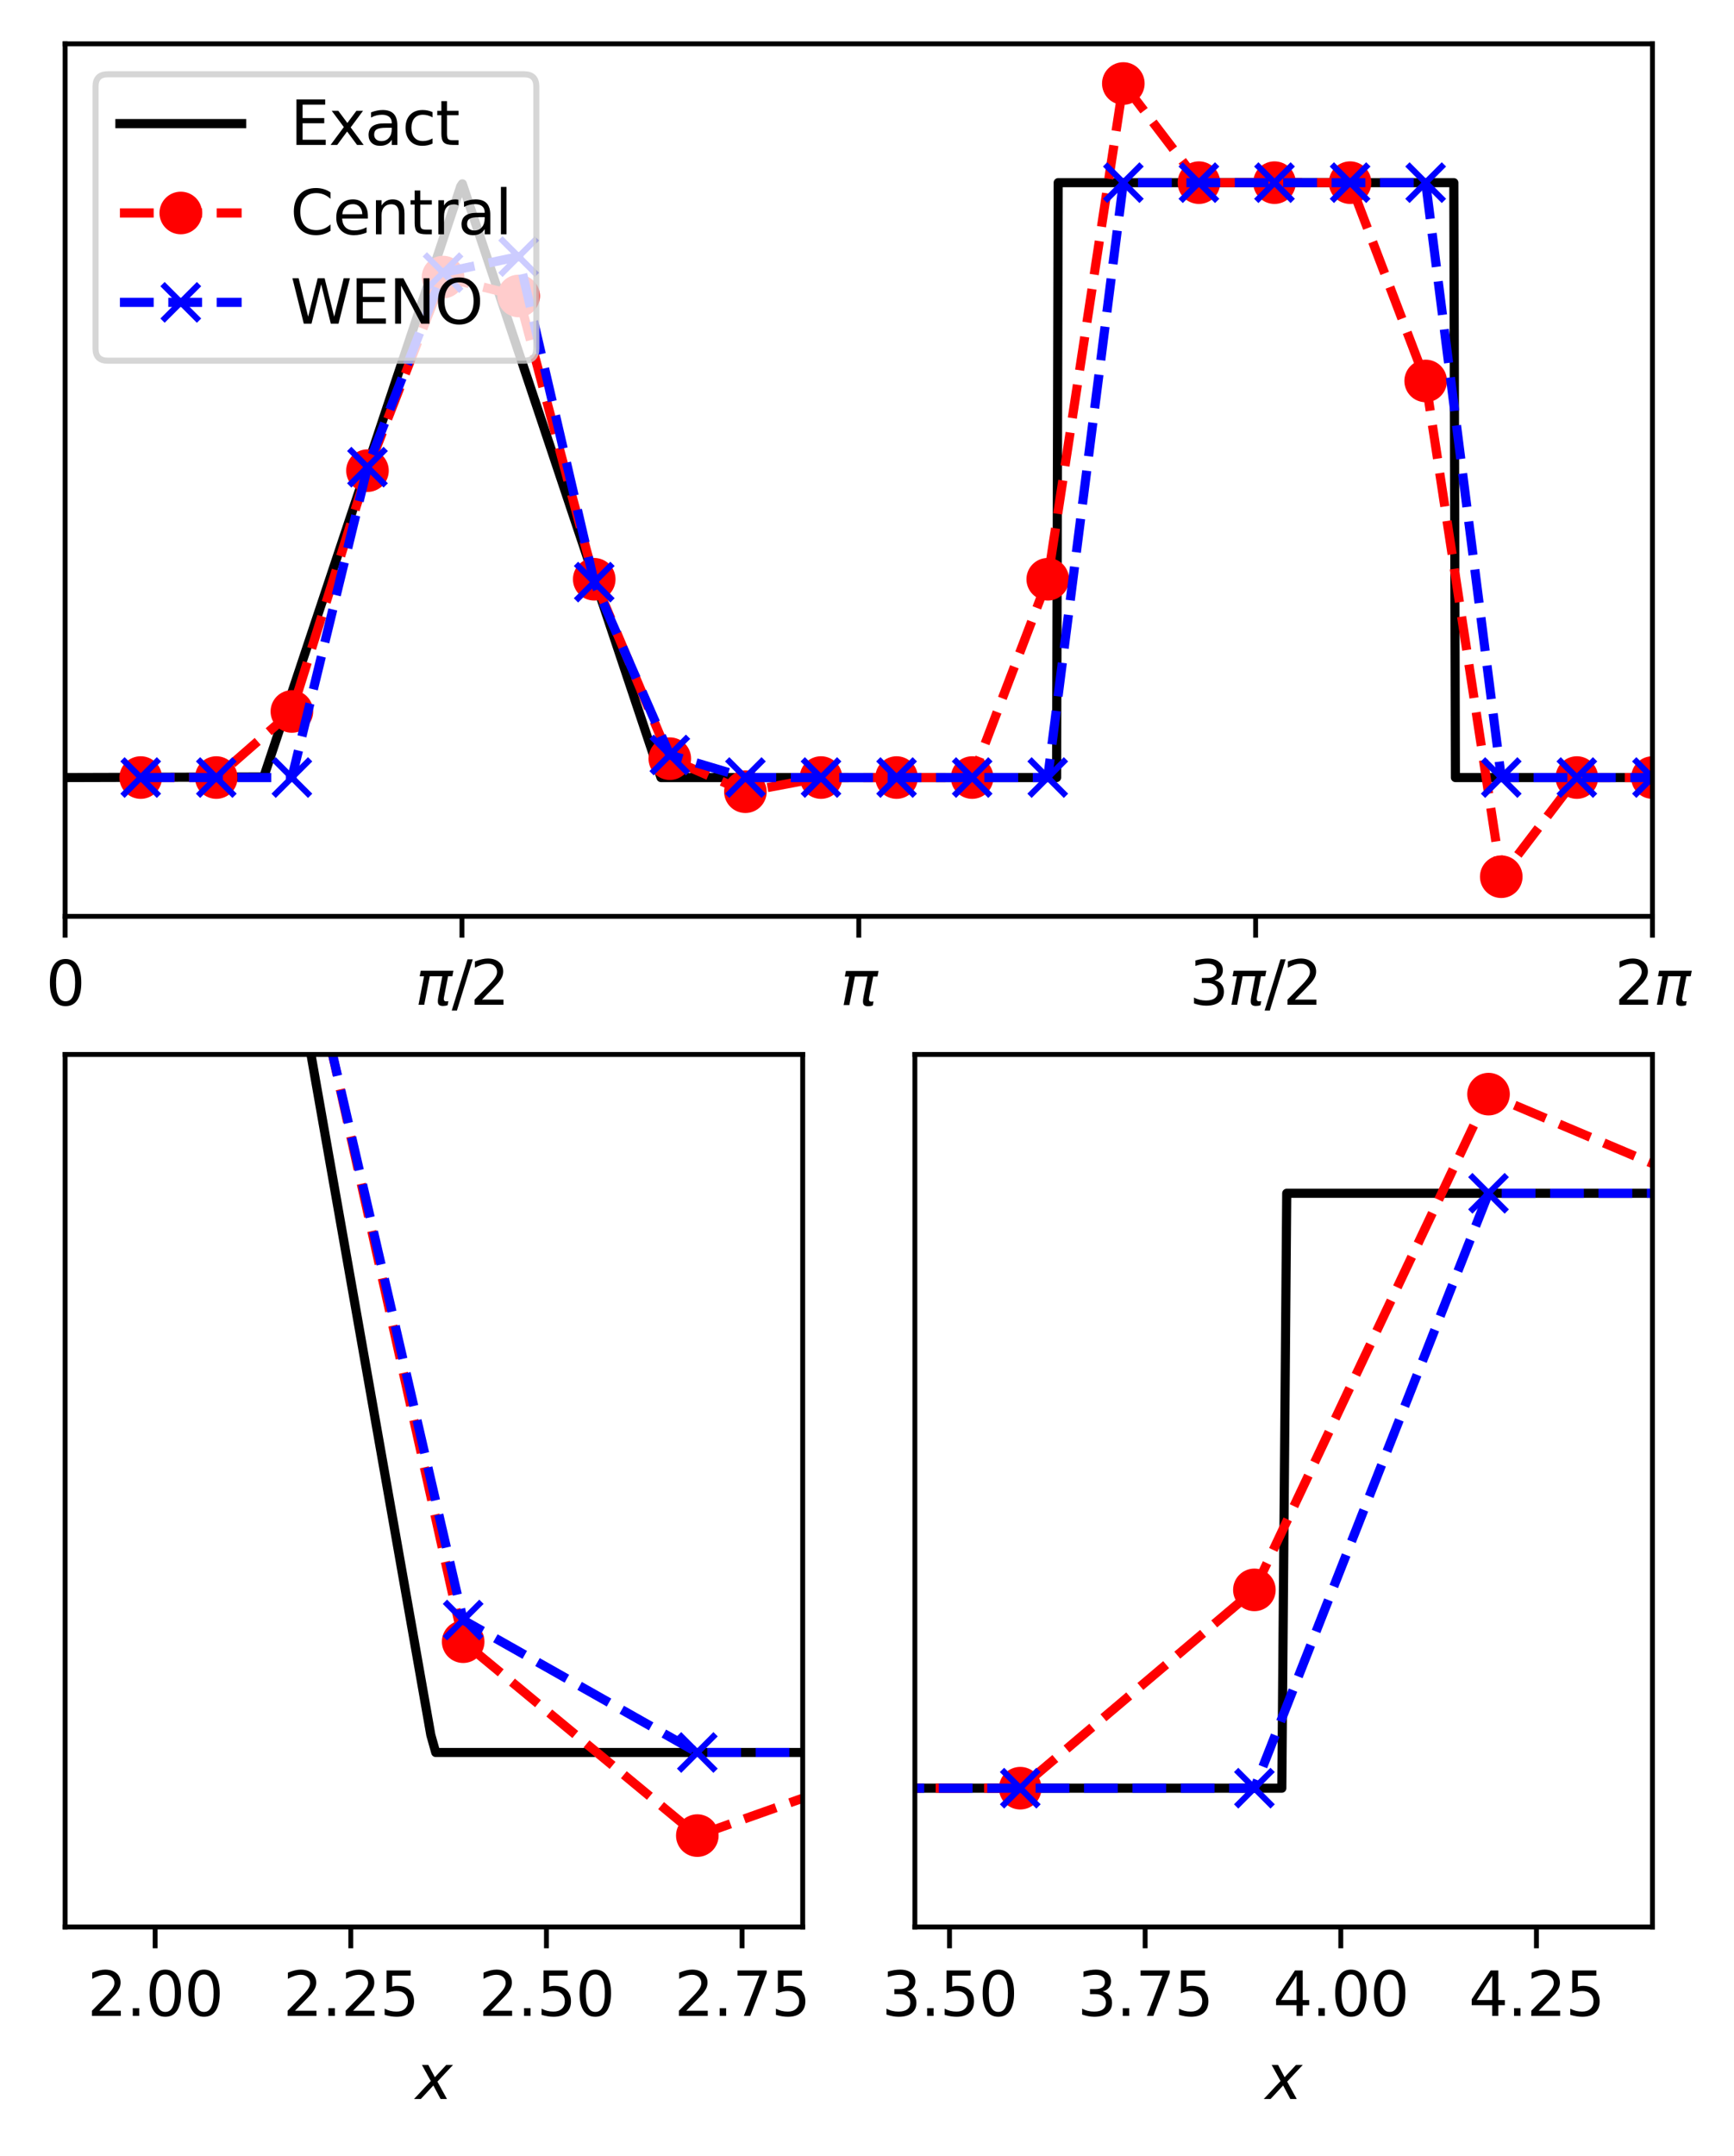 <?xml version="1.0" encoding="utf-8" standalone="no"?>
<!DOCTYPE svg PUBLIC "-//W3C//DTD SVG 1.1//EN"
  "http://www.w3.org/Graphics/SVG/1.1/DTD/svg11.dtd">
<svg xmlns:xlink="http://www.w3.org/1999/xlink" width="284.88pt" height="354pt" viewBox="0 0 284.88 354" xmlns="http://www.w3.org/2000/svg" version="1.1">
 <defs>
  <style type="text/css">*{stroke-linejoin: round; stroke-linecap: butt}</style>
 </defs>
 <g id="figure_1">
  <g id="patch_1">
   <path d="M 0 354 
L 284.88 354 
L 284.88 0 
L 0 0 
z
" style="fill: #ffffff"/>
  </g>
  <g id="axes_1">
   <g id="patch_2">
    <path d="M 10.7 150.482 
L 271.48 150.482 
L 271.48 7.2 
L 10.7 7.2 
z
" style="fill: #ffffff"/>
   </g>
   <g id="matplotlib.axis_1">
    <g id="xtick_1">
     <g id="line2d_1">
      <defs>
       <path id="m1468d0b615" d="M 0 0 
L 0 3.5 
" style="stroke: #000000; stroke-width: 0.8"/>
      </defs>
      <g>
       <use xlink:href="#m1468d0b615" x="10.7" y="150.482" style="stroke: #000000; stroke-width: 0.8"/>
      </g>
     </g>
     <g id="text_1">
      <!-- 0 -->
      <g transform="translate(7.519 165.081)scale(0.1 -0.1)">
       <defs>
        <path id="DejaVuSans-30" d="M 2034 4250 
Q 1547 4250 1301 3770 
Q 1056 3291 1056 2328 
Q 1056 1369 1301 889 
Q 1547 409 2034 409 
Q 2525 409 2770 889 
Q 3016 1369 3016 2328 
Q 3016 3291 2770 3770 
Q 2525 4250 2034 4250 
z
M 2034 4750 
Q 2819 4750 3233 4129 
Q 3647 3509 3647 2328 
Q 3647 1150 3233 529 
Q 2819 -91 2034 -91 
Q 1250 -91 836 529 
Q 422 1150 422 2328 
Q 422 3509 836 4129 
Q 1250 4750 2034 4750 
z
" transform="scale(0.016)"/>
       </defs>
       <use xlink:href="#DejaVuSans-30"/>
      </g>
     </g>
    </g>
    <g id="xtick_2">
     <g id="line2d_2">
      <g>
       <use xlink:href="#m1468d0b615" x="75.895" y="150.482" style="stroke: #000000; stroke-width: 0.8"/>
      </g>
     </g>
     <g id="text_2">
      <!-- $\pi$/2 -->
      <g transform="translate(68.195 165.081)scale(0.1 -0.1)">
       <defs>
        <path id="DejaVuSans-Oblique-3c0" d="M 584 3500 
L 3938 3500 
L 3825 2925 
L 3384 2925 
L 2966 775 
Q 2922 550 2981 450 
Q 3038 353 3209 353 
Q 3256 353 3325 363 
Q 3397 369 3419 372 
L 3338 -44 
Q 3222 -84 3103 -103 
Q 2981 -122 2866 -122 
Q 2491 -122 2388 81 
Q 2284 288 2391 838 
L 2797 2925 
L 1506 2925 
L 938 0 
L 350 0 
L 919 2925 
L 472 2925 
L 584 3500 
z
" transform="scale(0.016)"/>
        <path id="DejaVuSans-2f" d="M 1625 4666 
L 2156 4666 
L 531 -594 
L 0 -594 
L 1625 4666 
z
" transform="scale(0.016)"/>
        <path id="DejaVuSans-32" d="M 1228 531 
L 3431 531 
L 3431 0 
L 469 0 
L 469 531 
Q 828 903 1448 1529 
Q 2069 2156 2228 2338 
Q 2531 2678 2651 2914 
Q 2772 3150 2772 3378 
Q 2772 3750 2511 3984 
Q 2250 4219 1831 4219 
Q 1534 4219 1204 4116 
Q 875 4013 500 3803 
L 500 4441 
Q 881 4594 1212 4672 
Q 1544 4750 1819 4750 
Q 2544 4750 2975 4387 
Q 3406 4025 3406 3419 
Q 3406 3131 3298 2873 
Q 3191 2616 2906 2266 
Q 2828 2175 2409 1742 
Q 1991 1309 1228 531 
z
" transform="scale(0.016)"/>
       </defs>
       <use xlink:href="#DejaVuSans-Oblique-3c0" transform="translate(0 0.781)"/>
       <use xlink:href="#DejaVuSans-2f" transform="translate(60.205 0.781)"/>
       <use xlink:href="#DejaVuSans-32" transform="translate(90.271 0.781)"/>
      </g>
     </g>
    </g>
    <g id="xtick_3">
     <g id="line2d_3">
      <g>
       <use xlink:href="#m1468d0b615" x="141.09" y="150.482" style="stroke: #000000; stroke-width: 0.8"/>
      </g>
     </g>
     <g id="text_3">
      <!-- $\pi$ -->
      <g transform="translate(138.04 165.081)scale(0.1 -0.1)">
       <use xlink:href="#DejaVuSans-Oblique-3c0" transform="translate(0 0.312)"/>
      </g>
     </g>
    </g>
    <g id="xtick_4">
     <g id="line2d_4">
      <g>
       <use xlink:href="#m1468d0b615" x="206.285" y="150.482" style="stroke: #000000; stroke-width: 0.8"/>
      </g>
     </g>
     <g id="text_4">
      <!-- 3$\pi$/2 -->
      <g transform="translate(195.385 165.081)scale(0.1 -0.1)">
       <defs>
        <path id="DejaVuSans-33" d="M 2597 2516 
Q 3050 2419 3304 2112 
Q 3559 1806 3559 1356 
Q 3559 666 3084 287 
Q 2609 -91 1734 -91 
Q 1441 -91 1130 -33 
Q 819 25 488 141 
L 488 750 
Q 750 597 1062 519 
Q 1375 441 1716 441 
Q 2309 441 2620 675 
Q 2931 909 2931 1356 
Q 2931 1769 2642 2001 
Q 2353 2234 1838 2234 
L 1294 2234 
L 1294 2753 
L 1863 2753 
Q 2328 2753 2575 2939 
Q 2822 3125 2822 3475 
Q 2822 3834 2567 4026 
Q 2313 4219 1838 4219 
Q 1578 4219 1281 4162 
Q 984 4106 628 3988 
L 628 4550 
Q 988 4650 1302 4700 
Q 1616 4750 1894 4750 
Q 2613 4750 3031 4423 
Q 3450 4097 3450 3541 
Q 3450 3153 3228 2886 
Q 3006 2619 2597 2516 
z
" transform="scale(0.016)"/>
       </defs>
       <use xlink:href="#DejaVuSans-33" transform="translate(0 0.781)"/>
       <use xlink:href="#DejaVuSans-Oblique-3c0" transform="translate(63.623 0.781)"/>
       <use xlink:href="#DejaVuSans-2f" transform="translate(123.828 0.781)"/>
       <use xlink:href="#DejaVuSans-32" transform="translate(153.895 0.781)"/>
      </g>
     </g>
    </g>
    <g id="xtick_5">
     <g id="line2d_5">
      <g>
       <use xlink:href="#m1468d0b615" x="271.48" y="150.482" style="stroke: #000000; stroke-width: 0.8"/>
      </g>
     </g>
     <g id="text_5">
      <!-- 2$\pi$ -->
      <g transform="translate(265.28 165.081)scale(0.1 -0.1)">
       <use xlink:href="#DejaVuSans-32" transform="translate(0 0.781)"/>
       <use xlink:href="#DejaVuSans-Oblique-3c0" transform="translate(63.623 0.781)"/>
      </g>
     </g>
    </g>
   </g>
   <g id="matplotlib.axis_2"/>
   <g id="line2d_6">
    <path d="M 10.7 127.687 
L 43.33 127.59 
L 75.699 30.582 
L 75.96 30.19 
L 108.59 127.687 
L 173.589 127.687 
L 173.85 29.995 
L 238.849 29.995 
L 239.11 127.687 
L 271.48 127.687 
L 271.48 127.687 
" clip-path="url(#p447606d213)" style="fill: none; stroke: #000000; stroke-width: 1.5; stroke-linecap: square"/>
   </g>
   <g id="line2d_7">
    <path d="M 23.118 127.687 
L 35.536 127.687 
L 47.954 116.833 
L 60.372 77.29 
L 72.79 45.502 
L 85.208 48.603 
L 97.627 95.123 
L 110.045 124.586 
L 122.463 130.013 
L 134.881 127.687 
L 147.299 127.687 
L 159.717 127.687 
L 172.135 95.123 
L 184.553 13.713 
L 196.971 29.995 
L 209.389 29.995 
L 221.807 29.995 
L 234.225 62.559 
L 246.643 143.969 
L 259.061 127.687 
L 271.48 127.687 
" clip-path="url(#p447606d213)" style="fill: none; stroke-dasharray: 5.55,2.4; stroke-dashoffset: 0; stroke: #ff0000; stroke-width: 1.5"/>
    <defs>
     <path id="m29abdf7d92" d="M 0 3 
C 0.796 3 1.559 2.684 2.121 2.121 
C 2.684 1.559 3 0.796 3 0 
C 3 -0.796 2.684 -1.559 2.121 -2.121 
C 1.559 -2.684 0.796 -3 0 -3 
C -0.796 -3 -1.559 -2.684 -2.121 -2.121 
C -2.684 -1.559 -3 -0.796 -3 0 
C -3 0.796 -2.684 1.559 -2.121 2.121 
C -1.559 2.684 -0.796 3 0 3 
z
" style="stroke: #ff0000"/>
    </defs>
    <g clip-path="url(#p447606d213)">
     <use xlink:href="#m29abdf7d92" x="23.118" y="127.687" style="fill: #ff0000; stroke: #ff0000"/>
     <use xlink:href="#m29abdf7d92" x="35.536" y="127.687" style="fill: #ff0000; stroke: #ff0000"/>
     <use xlink:href="#m29abdf7d92" x="47.954" y="116.833" style="fill: #ff0000; stroke: #ff0000"/>
     <use xlink:href="#m29abdf7d92" x="60.372" y="77.29" style="fill: #ff0000; stroke: #ff0000"/>
     <use xlink:href="#m29abdf7d92" x="72.79" y="45.502" style="fill: #ff0000; stroke: #ff0000"/>
     <use xlink:href="#m29abdf7d92" x="85.208" y="48.603" style="fill: #ff0000; stroke: #ff0000"/>
     <use xlink:href="#m29abdf7d92" x="97.627" y="95.123" style="fill: #ff0000; stroke: #ff0000"/>
     <use xlink:href="#m29abdf7d92" x="110.045" y="124.586" style="fill: #ff0000; stroke: #ff0000"/>
     <use xlink:href="#m29abdf7d92" x="122.463" y="130.013" style="fill: #ff0000; stroke: #ff0000"/>
     <use xlink:href="#m29abdf7d92" x="134.881" y="127.687" style="fill: #ff0000; stroke: #ff0000"/>
     <use xlink:href="#m29abdf7d92" x="147.299" y="127.687" style="fill: #ff0000; stroke: #ff0000"/>
     <use xlink:href="#m29abdf7d92" x="159.717" y="127.687" style="fill: #ff0000; stroke: #ff0000"/>
     <use xlink:href="#m29abdf7d92" x="172.135" y="95.123" style="fill: #ff0000; stroke: #ff0000"/>
     <use xlink:href="#m29abdf7d92" x="184.553" y="13.713" style="fill: #ff0000; stroke: #ff0000"/>
     <use xlink:href="#m29abdf7d92" x="196.971" y="29.995" style="fill: #ff0000; stroke: #ff0000"/>
     <use xlink:href="#m29abdf7d92" x="209.389" y="29.995" style="fill: #ff0000; stroke: #ff0000"/>
     <use xlink:href="#m29abdf7d92" x="221.807" y="29.995" style="fill: #ff0000; stroke: #ff0000"/>
     <use xlink:href="#m29abdf7d92" x="234.225" y="62.559" style="fill: #ff0000; stroke: #ff0000"/>
     <use xlink:href="#m29abdf7d92" x="246.643" y="143.969" style="fill: #ff0000; stroke: #ff0000"/>
     <use xlink:href="#m29abdf7d92" x="259.061" y="127.687" style="fill: #ff0000; stroke: #ff0000"/>
     <use xlink:href="#m29abdf7d92" x="271.48" y="127.687" style="fill: #ff0000; stroke: #ff0000"/>
    </g>
   </g>
   <g id="line2d_8">
    <path d="M 23.118 127.687 
L 35.536 127.687 
L 47.954 127.687 
L 60.372 76.717 
L 72.79 44.765 
L 85.208 42.142 
L 97.627 95.593 
L 110.045 123.98 
L 122.463 127.687 
L 134.881 127.687 
L 147.299 127.687 
L 159.717 127.687 
L 172.135 127.687 
L 184.553 29.995 
L 196.971 29.995 
L 209.389 29.995 
L 221.807 29.995 
L 234.225 29.995 
L 246.643 127.687 
L 259.061 127.687 
L 271.48 127.687 
" clip-path="url(#p447606d213)" style="fill: none; stroke-dasharray: 5.55,2.4; stroke-dashoffset: 0; stroke: #0000ff; stroke-width: 1.5"/>
    <defs>
     <path id="me1dc43a96f" d="M -3 3 
L 3 -3 
M -3 -3 
L 3 3 
" style="stroke: #0000ff"/>
    </defs>
    <g clip-path="url(#p447606d213)">
     <use xlink:href="#me1dc43a96f" x="23.118" y="127.687" style="fill: #0000ff; stroke: #0000ff"/>
     <use xlink:href="#me1dc43a96f" x="35.536" y="127.687" style="fill: #0000ff; stroke: #0000ff"/>
     <use xlink:href="#me1dc43a96f" x="47.954" y="127.687" style="fill: #0000ff; stroke: #0000ff"/>
     <use xlink:href="#me1dc43a96f" x="60.372" y="76.717" style="fill: #0000ff; stroke: #0000ff"/>
     <use xlink:href="#me1dc43a96f" x="72.79" y="44.765" style="fill: #0000ff; stroke: #0000ff"/>
     <use xlink:href="#me1dc43a96f" x="85.208" y="42.142" style="fill: #0000ff; stroke: #0000ff"/>
     <use xlink:href="#me1dc43a96f" x="97.627" y="95.593" style="fill: #0000ff; stroke: #0000ff"/>
     <use xlink:href="#me1dc43a96f" x="110.045" y="123.98" style="fill: #0000ff; stroke: #0000ff"/>
     <use xlink:href="#me1dc43a96f" x="122.463" y="127.687" style="fill: #0000ff; stroke: #0000ff"/>
     <use xlink:href="#me1dc43a96f" x="134.881" y="127.687" style="fill: #0000ff; stroke: #0000ff"/>
     <use xlink:href="#me1dc43a96f" x="147.299" y="127.687" style="fill: #0000ff; stroke: #0000ff"/>
     <use xlink:href="#me1dc43a96f" x="159.717" y="127.687" style="fill: #0000ff; stroke: #0000ff"/>
     <use xlink:href="#me1dc43a96f" x="172.135" y="127.687" style="fill: #0000ff; stroke: #0000ff"/>
     <use xlink:href="#me1dc43a96f" x="184.553" y="29.995" style="fill: #0000ff; stroke: #0000ff"/>
     <use xlink:href="#me1dc43a96f" x="196.971" y="29.995" style="fill: #0000ff; stroke: #0000ff"/>
     <use xlink:href="#me1dc43a96f" x="209.389" y="29.995" style="fill: #0000ff; stroke: #0000ff"/>
     <use xlink:href="#me1dc43a96f" x="221.807" y="29.995" style="fill: #0000ff; stroke: #0000ff"/>
     <use xlink:href="#me1dc43a96f" x="234.225" y="29.995" style="fill: #0000ff; stroke: #0000ff"/>
     <use xlink:href="#me1dc43a96f" x="246.643" y="127.687" style="fill: #0000ff; stroke: #0000ff"/>
     <use xlink:href="#me1dc43a96f" x="259.061" y="127.687" style="fill: #0000ff; stroke: #0000ff"/>
     <use xlink:href="#me1dc43a96f" x="271.48" y="127.687" style="fill: #0000ff; stroke: #0000ff"/>
    </g>
   </g>
   <g id="patch_3">
    <path d="M 10.7 150.482 
L 10.7 7.2 
" style="fill: none; stroke: #000000; stroke-width: 0.8; stroke-linejoin: miter; stroke-linecap: square"/>
   </g>
   <g id="patch_4">
    <path d="M 271.48 150.482 
L 271.48 7.2 
" style="fill: none; stroke: #000000; stroke-width: 0.8; stroke-linejoin: miter; stroke-linecap: square"/>
   </g>
   <g id="patch_5">
    <path d="M 10.7 150.482 
L 271.48 150.482 
" style="fill: none; stroke: #000000; stroke-width: 0.8; stroke-linejoin: miter; stroke-linecap: square"/>
   </g>
   <g id="patch_6">
    <path d="M 10.7 7.2 
L 271.48 7.2 
" style="fill: none; stroke: #000000; stroke-width: 0.8; stroke-linejoin: miter; stroke-linecap: square"/>
   </g>
   <g id="legend_1">
    <g id="patch_7">
     <path d="M 17.7 59.234 
L 86.111 59.234 
Q 88.111 59.234 88.111 57.234 
L 88.111 14.2 
Q 88.111 12.2 86.111 12.2 
L 17.7 12.2 
Q 15.7 12.2 15.7 14.2 
L 15.7 57.234 
Q 15.7 59.234 17.7 59.234 
z
" style="fill: #ffffff; opacity: 0.8; stroke: #cccccc; stroke-linejoin: miter"/>
    </g>
    <g id="line2d_9">
     <path d="M 19.7 20.298 
L 29.7 20.298 
L 39.7 20.298 
" style="fill: none; stroke: #000000; stroke-width: 1.5; stroke-linecap: square"/>
    </g>
    <g id="text_6">
     <!-- Exact -->
     <g transform="translate(47.7 23.798)scale(0.1 -0.1)">
      <defs>
       <path id="DejaVuSans-45" d="M 628 4666 
L 3578 4666 
L 3578 4134 
L 1259 4134 
L 1259 2753 
L 3481 2753 
L 3481 2222 
L 1259 2222 
L 1259 531 
L 3634 531 
L 3634 0 
L 628 0 
L 628 4666 
z
" transform="scale(0.016)"/>
       <path id="DejaVuSans-78" d="M 3513 3500 
L 2247 1797 
L 3578 0 
L 2900 0 
L 1881 1375 
L 863 0 
L 184 0 
L 1544 1831 
L 300 3500 
L 978 3500 
L 1906 2253 
L 2834 3500 
L 3513 3500 
z
" transform="scale(0.016)"/>
       <path id="DejaVuSans-61" d="M 2194 1759 
Q 1497 1759 1228 1600 
Q 959 1441 959 1056 
Q 959 750 1161 570 
Q 1363 391 1709 391 
Q 2188 391 2477 730 
Q 2766 1069 2766 1631 
L 2766 1759 
L 2194 1759 
z
M 3341 1997 
L 3341 0 
L 2766 0 
L 2766 531 
Q 2569 213 2275 61 
Q 1981 -91 1556 -91 
Q 1019 -91 701 211 
Q 384 513 384 1019 
Q 384 1609 779 1909 
Q 1175 2209 1959 2209 
L 2766 2209 
L 2766 2266 
Q 2766 2663 2505 2880 
Q 2244 3097 1772 3097 
Q 1472 3097 1187 3025 
Q 903 2953 641 2809 
L 641 3341 
Q 956 3463 1253 3523 
Q 1550 3584 1831 3584 
Q 2591 3584 2966 3190 
Q 3341 2797 3341 1997 
z
" transform="scale(0.016)"/>
       <path id="DejaVuSans-63" d="M 3122 3366 
L 3122 2828 
Q 2878 2963 2633 3030 
Q 2388 3097 2138 3097 
Q 1578 3097 1268 2742 
Q 959 2388 959 1747 
Q 959 1106 1268 751 
Q 1578 397 2138 397 
Q 2388 397 2633 464 
Q 2878 531 3122 666 
L 3122 134 
Q 2881 22 2623 -34 
Q 2366 -91 2075 -91 
Q 1284 -91 818 406 
Q 353 903 353 1747 
Q 353 2603 823 3093 
Q 1294 3584 2113 3584 
Q 2378 3584 2631 3529 
Q 2884 3475 3122 3366 
z
" transform="scale(0.016)"/>
       <path id="DejaVuSans-74" d="M 1172 4494 
L 1172 3500 
L 2356 3500 
L 2356 3053 
L 1172 3053 
L 1172 1153 
Q 1172 725 1289 603 
Q 1406 481 1766 481 
L 2356 481 
L 2356 0 
L 1766 0 
Q 1100 0 847 248 
Q 594 497 594 1153 
L 594 3053 
L 172 3053 
L 172 3500 
L 594 3500 
L 594 4494 
L 1172 4494 
z
" transform="scale(0.016)"/>
      </defs>
      <use xlink:href="#DejaVuSans-45"/>
      <use xlink:href="#DejaVuSans-78" x="63.184"/>
      <use xlink:href="#DejaVuSans-61" x="122.363"/>
      <use xlink:href="#DejaVuSans-63" x="183.643"/>
      <use xlink:href="#DejaVuSans-74" x="238.623"/>
     </g>
    </g>
    <g id="line2d_10">
     <path d="M 19.7 34.977 
L 29.7 34.977 
L 39.7 34.977 
" style="fill: none; stroke-dasharray: 5.55,2.4; stroke-dashoffset: 0; stroke: #ff0000; stroke-width: 1.5"/>
     <g>
      <use xlink:href="#m29abdf7d92" x="29.7" y="34.977" style="fill: #ff0000; stroke: #ff0000"/>
     </g>
    </g>
    <g id="text_7">
     <!-- Central -->
     <g transform="translate(47.7 38.477)scale(0.1 -0.1)">
      <defs>
       <path id="DejaVuSans-43" d="M 4122 4306 
L 4122 3641 
Q 3803 3938 3442 4084 
Q 3081 4231 2675 4231 
Q 1875 4231 1450 3742 
Q 1025 3253 1025 2328 
Q 1025 1406 1450 917 
Q 1875 428 2675 428 
Q 3081 428 3442 575 
Q 3803 722 4122 1019 
L 4122 359 
Q 3791 134 3420 21 
Q 3050 -91 2638 -91 
Q 1578 -91 968 557 
Q 359 1206 359 2328 
Q 359 3453 968 4101 
Q 1578 4750 2638 4750 
Q 3056 4750 3426 4639 
Q 3797 4528 4122 4306 
z
" transform="scale(0.016)"/>
       <path id="DejaVuSans-65" d="M 3597 1894 
L 3597 1613 
L 953 1613 
Q 991 1019 1311 708 
Q 1631 397 2203 397 
Q 2534 397 2845 478 
Q 3156 559 3463 722 
L 3463 178 
Q 3153 47 2828 -22 
Q 2503 -91 2169 -91 
Q 1331 -91 842 396 
Q 353 884 353 1716 
Q 353 2575 817 3079 
Q 1281 3584 2069 3584 
Q 2775 3584 3186 3129 
Q 3597 2675 3597 1894 
z
M 3022 2063 
Q 3016 2534 2758 2815 
Q 2500 3097 2075 3097 
Q 1594 3097 1305 2825 
Q 1016 2553 972 2059 
L 3022 2063 
z
" transform="scale(0.016)"/>
       <path id="DejaVuSans-6e" d="M 3513 2113 
L 3513 0 
L 2938 0 
L 2938 2094 
Q 2938 2591 2744 2837 
Q 2550 3084 2163 3084 
Q 1697 3084 1428 2787 
Q 1159 2491 1159 1978 
L 1159 0 
L 581 0 
L 581 3500 
L 1159 3500 
L 1159 2956 
Q 1366 3272 1645 3428 
Q 1925 3584 2291 3584 
Q 2894 3584 3203 3211 
Q 3513 2838 3513 2113 
z
" transform="scale(0.016)"/>
       <path id="DejaVuSans-72" d="M 2631 2963 
Q 2534 3019 2420 3045 
Q 2306 3072 2169 3072 
Q 1681 3072 1420 2755 
Q 1159 2438 1159 1844 
L 1159 0 
L 581 0 
L 581 3500 
L 1159 3500 
L 1159 2956 
Q 1341 3275 1631 3429 
Q 1922 3584 2338 3584 
Q 2397 3584 2469 3576 
Q 2541 3569 2628 3553 
L 2631 2963 
z
" transform="scale(0.016)"/>
       <path id="DejaVuSans-6c" d="M 603 4863 
L 1178 4863 
L 1178 0 
L 603 0 
L 603 4863 
z
" transform="scale(0.016)"/>
      </defs>
      <use xlink:href="#DejaVuSans-43"/>
      <use xlink:href="#DejaVuSans-65" x="69.824"/>
      <use xlink:href="#DejaVuSans-6e" x="131.348"/>
      <use xlink:href="#DejaVuSans-74" x="194.727"/>
      <use xlink:href="#DejaVuSans-72" x="233.936"/>
      <use xlink:href="#DejaVuSans-61" x="275.049"/>
      <use xlink:href="#DejaVuSans-6c" x="336.328"/>
     </g>
    </g>
    <g id="line2d_11">
     <path d="M 19.7 49.655 
L 29.7 49.655 
L 39.7 49.655 
" style="fill: none; stroke-dasharray: 5.55,2.4; stroke-dashoffset: 0; stroke: #0000ff; stroke-width: 1.5"/>
     <g>
      <use xlink:href="#me1dc43a96f" x="29.7" y="49.655" style="fill: #0000ff; stroke: #0000ff"/>
     </g>
    </g>
    <g id="text_8">
     <!-- WENO -->
     <g transform="translate(47.7 53.155)scale(0.1 -0.1)">
      <defs>
       <path id="DejaVuSans-57" d="M 213 4666 
L 850 4666 
L 1831 722 
L 2809 4666 
L 3519 4666 
L 4500 722 
L 5478 4666 
L 6119 4666 
L 4947 0 
L 4153 0 
L 3169 4050 
L 2175 0 
L 1381 0 
L 213 4666 
z
" transform="scale(0.016)"/>
       <path id="DejaVuSans-4e" d="M 628 4666 
L 1478 4666 
L 3547 763 
L 3547 4666 
L 4159 4666 
L 4159 0 
L 3309 0 
L 1241 3903 
L 1241 0 
L 628 0 
L 628 4666 
z
" transform="scale(0.016)"/>
       <path id="DejaVuSans-4f" d="M 2522 4238 
Q 1834 4238 1429 3725 
Q 1025 3213 1025 2328 
Q 1025 1447 1429 934 
Q 1834 422 2522 422 
Q 3209 422 3611 934 
Q 4013 1447 4013 2328 
Q 4013 3213 3611 3725 
Q 3209 4238 2522 4238 
z
M 2522 4750 
Q 3503 4750 4090 4092 
Q 4678 3434 4678 2328 
Q 4678 1225 4090 567 
Q 3503 -91 2522 -91 
Q 1538 -91 948 565 
Q 359 1222 359 2328 
Q 359 3434 948 4092 
Q 1538 4750 2522 4750 
z
" transform="scale(0.016)"/>
      </defs>
      <use xlink:href="#DejaVuSans-57"/>
      <use xlink:href="#DejaVuSans-45" x="98.877"/>
      <use xlink:href="#DejaVuSans-4e" x="162.061"/>
      <use xlink:href="#DejaVuSans-4f" x="236.865"/>
     </g>
    </g>
   </g>
  </g>
  <g id="axes_2">
   <g id="patch_8">
    <path d="M 10.7 316.443 
L 131.873 316.443 
L 131.873 173.161 
L 10.7 173.161 
z
" style="fill: #ffffff"/>
   </g>
   <g id="matplotlib.axis_3">
    <g id="xtick_6">
     <g id="line2d_12">
      <g>
       <use xlink:href="#m1468d0b615" x="25.491" y="316.443" style="stroke: #000000; stroke-width: 0.8"/>
      </g>
     </g>
     <g id="text_9">
      <!-- 2.00 -->
      <g transform="translate(14.358 331.042)scale(0.1 -0.1)">
       <defs>
        <path id="DejaVuSans-2e" d="M 684 794 
L 1344 794 
L 1344 0 
L 684 0 
L 684 794 
z
" transform="scale(0.016)"/>
       </defs>
       <use xlink:href="#DejaVuSans-32"/>
       <use xlink:href="#DejaVuSans-2e" x="63.623"/>
       <use xlink:href="#DejaVuSans-30" x="95.41"/>
       <use xlink:href="#DejaVuSans-30" x="159.033"/>
      </g>
     </g>
    </g>
    <g id="xtick_7">
     <g id="line2d_13">
      <g>
       <use xlink:href="#m1468d0b615" x="57.633" y="316.443" style="stroke: #000000; stroke-width: 0.8"/>
      </g>
     </g>
     <g id="text_10">
      <!-- 2.25 -->
      <g transform="translate(46.501 331.042)scale(0.1 -0.1)">
       <defs>
        <path id="DejaVuSans-35" d="M 691 4666 
L 3169 4666 
L 3169 4134 
L 1269 4134 
L 1269 2991 
Q 1406 3038 1543 3061 
Q 1681 3084 1819 3084 
Q 2600 3084 3056 2656 
Q 3513 2228 3513 1497 
Q 3513 744 3044 326 
Q 2575 -91 1722 -91 
Q 1428 -91 1123 -41 
Q 819 9 494 109 
L 494 744 
Q 775 591 1075 516 
Q 1375 441 1709 441 
Q 2250 441 2565 725 
Q 2881 1009 2881 1497 
Q 2881 1984 2565 2268 
Q 2250 2553 1709 2553 
Q 1456 2553 1204 2497 
Q 953 2441 691 2322 
L 691 4666 
z
" transform="scale(0.016)"/>
       </defs>
       <use xlink:href="#DejaVuSans-32"/>
       <use xlink:href="#DejaVuSans-2e" x="63.623"/>
       <use xlink:href="#DejaVuSans-32" x="95.41"/>
       <use xlink:href="#DejaVuSans-35" x="159.033"/>
      </g>
     </g>
    </g>
    <g id="xtick_8">
     <g id="line2d_14">
      <g>
       <use xlink:href="#m1468d0b615" x="89.776" y="316.443" style="stroke: #000000; stroke-width: 0.8"/>
      </g>
     </g>
     <g id="text_11">
      <!-- 2.50 -->
      <g transform="translate(78.643 331.042)scale(0.1 -0.1)">
       <use xlink:href="#DejaVuSans-32"/>
       <use xlink:href="#DejaVuSans-2e" x="63.623"/>
       <use xlink:href="#DejaVuSans-35" x="95.41"/>
       <use xlink:href="#DejaVuSans-30" x="159.033"/>
      </g>
     </g>
    </g>
    <g id="xtick_9">
     <g id="line2d_15">
      <g>
       <use xlink:href="#m1468d0b615" x="121.918" y="316.443" style="stroke: #000000; stroke-width: 0.8"/>
      </g>
     </g>
     <g id="text_12">
      <!-- 2.75 -->
      <g transform="translate(110.785 331.042)scale(0.1 -0.1)">
       <defs>
        <path id="DejaVuSans-37" d="M 525 4666 
L 3525 4666 
L 3525 4397 
L 1831 0 
L 1172 0 
L 2766 4134 
L 525 4134 
L 525 4666 
z
" transform="scale(0.016)"/>
       </defs>
       <use xlink:href="#DejaVuSans-32"/>
       <use xlink:href="#DejaVuSans-2e" x="63.623"/>
       <use xlink:href="#DejaVuSans-37" x="95.41"/>
       <use xlink:href="#DejaVuSans-35" x="159.033"/>
      </g>
     </g>
    </g>
    <g id="text_13">
     <!-- $x$ -->
     <g transform="translate(68.287 344.72)scale(0.1 -0.1)">
      <defs>
       <path id="DejaVuSans-Oblique-78" d="M 3841 3500 
L 2234 1784 
L 3219 0 
L 2559 0 
L 1819 1388 
L 531 0 
L -166 0 
L 1556 1844 
L 641 3500 
L 1300 3500 
L 1972 2234 
L 3144 3500 
L 3841 3500 
z
" transform="scale(0.016)"/>
      </defs>
      <use xlink:href="#DejaVuSans-Oblique-78" transform="translate(0 0.312)"/>
     </g>
    </g>
   </g>
   <g id="matplotlib.axis_4"/>
   <g id="line2d_16">
    <path d="M 20.406 -1 
L 70.781 284.918 
L 71.59 287.787 
L 272.939 287.787 
L 273.346 -1 
L 273.346 -1 
" clip-path="url(#pffbfcca925)" style="fill: none; stroke: #000000; stroke-width: 1.5; stroke-linecap: square"/>
   </g>
   <g id="line2d_17">
    <path d="M 23.85 -1 
L 37.627 96.744 
L 76.095 269.592 
L 114.563 301.433 
L 153.031 287.787 
L 191.498 287.787 
L 229.966 287.787 
L 268.434 96.744 
L 276.306 -1 
" clip-path="url(#pffbfcca925)" style="fill: none; stroke-dasharray: 5.55,2.4; stroke-dashoffset: 0; stroke: #ff0000; stroke-width: 1.5"/>
    <g clip-path="url(#pffbfcca925)">
     <use xlink:href="#m29abdf7d92" x="23.85" y="-1" style="fill: #ff0000; stroke: #ff0000"/>
     <use xlink:href="#m29abdf7d92" x="37.627" y="96.744" style="fill: #ff0000; stroke: #ff0000"/>
     <use xlink:href="#m29abdf7d92" x="76.095" y="269.592" style="fill: #ff0000; stroke: #ff0000"/>
     <use xlink:href="#m29abdf7d92" x="114.563" y="301.433" style="fill: #ff0000; stroke: #ff0000"/>
     <use xlink:href="#m29abdf7d92" x="153.031" y="287.787" style="fill: #ff0000; stroke: #ff0000"/>
     <use xlink:href="#m29abdf7d92" x="191.498" y="287.787" style="fill: #ff0000; stroke: #ff0000"/>
     <use xlink:href="#m29abdf7d92" x="229.966" y="287.787" style="fill: #ff0000; stroke: #ff0000"/>
     <use xlink:href="#m29abdf7d92" x="268.434" y="96.744" style="fill: #ff0000; stroke: #ff0000"/>
     <use xlink:href="#m29abdf7d92" x="276.306" y="-1" style="fill: #ff0000; stroke: #ff0000"/>
     <use xlink:href="#m29abdf7d92" x="468.287" y="-1" style="fill: #ff0000; stroke: #ff0000"/>
     <use xlink:href="#m29abdf7d92" x="499.24" y="383.308" style="fill: #ff0000; stroke: #ff0000"/>
     <use xlink:href="#m29abdf7d92" x="537.708" y="287.787" style="fill: #ff0000; stroke: #ff0000"/>
     <use xlink:href="#m29abdf7d92" x="576.176" y="287.787" style="fill: #ff0000; stroke: #ff0000"/>
    </g>
   </g>
   <g id="line2d_18">
    <path d="M 25.299 -1 
L 37.627 99.5 
L 76.095 266.035 
L 114.563 287.787 
L 153.031 287.787 
L 191.498 287.787 
L 229.966 287.787 
L 268.434 287.787 
L 285.88 27.863 
" clip-path="url(#pffbfcca925)" style="fill: none; stroke-dasharray: 5.55,2.4; stroke-dashoffset: 0; stroke: #0000ff; stroke-width: 1.5"/>
    <g clip-path="url(#pffbfcca925)">
     <use xlink:href="#me1dc43a96f" x="25.299" y="-1" style="fill: #0000ff; stroke: #0000ff"/>
     <use xlink:href="#me1dc43a96f" x="37.627" y="99.5" style="fill: #0000ff; stroke: #0000ff"/>
     <use xlink:href="#me1dc43a96f" x="76.095" y="266.035" style="fill: #0000ff; stroke: #0000ff"/>
     <use xlink:href="#me1dc43a96f" x="114.563" y="287.787" style="fill: #0000ff; stroke: #0000ff"/>
     <use xlink:href="#me1dc43a96f" x="153.031" y="287.787" style="fill: #0000ff; stroke: #0000ff"/>
     <use xlink:href="#me1dc43a96f" x="191.498" y="287.787" style="fill: #0000ff; stroke: #0000ff"/>
     <use xlink:href="#me1dc43a96f" x="229.966" y="287.787" style="fill: #0000ff; stroke: #0000ff"/>
     <use xlink:href="#me1dc43a96f" x="268.434" y="287.787" style="fill: #0000ff; stroke: #0000ff"/>
     <use xlink:href="#me1dc43a96f" x="287.817" y="-1" style="fill: #0000ff; stroke: #0000ff"/>
     <use xlink:href="#me1dc43a96f" x="479.857" y="-1" style="fill: #0000ff; stroke: #0000ff"/>
     <use xlink:href="#me1dc43a96f" x="499.24" y="287.787" style="fill: #0000ff; stroke: #0000ff"/>
     <use xlink:href="#me1dc43a96f" x="537.708" y="287.787" style="fill: #0000ff; stroke: #0000ff"/>
     <use xlink:href="#me1dc43a96f" x="576.176" y="287.787" style="fill: #0000ff; stroke: #0000ff"/>
    </g>
   </g>
   <g id="patch_9">
    <path d="M 10.7 316.443 
L 10.7 173.161 
" style="fill: none; stroke: #000000; stroke-width: 0.8; stroke-linejoin: miter; stroke-linecap: square"/>
   </g>
   <g id="patch_10">
    <path d="M 131.873 316.443 
L 131.873 173.161 
" style="fill: none; stroke: #000000; stroke-width: 0.8; stroke-linejoin: miter; stroke-linecap: square"/>
   </g>
   <g id="patch_11">
    <path d="M 10.7 316.443 
L 131.873 316.443 
" style="fill: none; stroke: #000000; stroke-width: 0.8; stroke-linejoin: miter; stroke-linecap: square"/>
   </g>
   <g id="patch_12">
    <path d="M 10.7 173.161 
L 131.873 173.161 
" style="fill: none; stroke: #000000; stroke-width: 0.8; stroke-linejoin: miter; stroke-linecap: square"/>
   </g>
  </g>
  <g id="axes_3">
   <g id="patch_13">
    <path d="M 150.306 316.443 
L 271.48 316.443 
L 271.48 173.161 
L 150.306 173.161 
z
" style="fill: #ffffff"/>
   </g>
   <g id="matplotlib.axis_5">
    <g id="xtick_10">
     <g id="line2d_19">
      <g>
       <use xlink:href="#m1468d0b615" x="155.995" y="316.443" style="stroke: #000000; stroke-width: 0.8"/>
      </g>
     </g>
     <g id="text_14">
      <!-- 3.50 -->
      <g transform="translate(144.862 331.042)scale(0.1 -0.1)">
       <use xlink:href="#DejaVuSans-33"/>
       <use xlink:href="#DejaVuSans-2e" x="63.623"/>
       <use xlink:href="#DejaVuSans-35" x="95.41"/>
       <use xlink:href="#DejaVuSans-30" x="159.033"/>
      </g>
     </g>
    </g>
    <g id="xtick_11">
     <g id="line2d_20">
      <g>
       <use xlink:href="#m1468d0b615" x="188.137" y="316.443" style="stroke: #000000; stroke-width: 0.8"/>
      </g>
     </g>
     <g id="text_15">
      <!-- 3.75 -->
      <g transform="translate(177.005 331.042)scale(0.1 -0.1)">
       <use xlink:href="#DejaVuSans-33"/>
       <use xlink:href="#DejaVuSans-2e" x="63.623"/>
       <use xlink:href="#DejaVuSans-37" x="95.41"/>
       <use xlink:href="#DejaVuSans-35" x="159.033"/>
      </g>
     </g>
    </g>
    <g id="xtick_12">
     <g id="line2d_21">
      <g>
       <use xlink:href="#m1468d0b615" x="220.28" y="316.443" style="stroke: #000000; stroke-width: 0.8"/>
      </g>
     </g>
     <g id="text_16">
      <!-- 4.00 -->
      <g transform="translate(209.147 331.042)scale(0.1 -0.1)">
       <defs>
        <path id="DejaVuSans-34" d="M 2419 4116 
L 825 1625 
L 2419 1625 
L 2419 4116 
z
M 2253 4666 
L 3047 4666 
L 3047 1625 
L 3713 1625 
L 3713 1100 
L 3047 1100 
L 3047 0 
L 2419 0 
L 2419 1100 
L 313 1100 
L 313 1709 
L 2253 4666 
z
" transform="scale(0.016)"/>
       </defs>
       <use xlink:href="#DejaVuSans-34"/>
       <use xlink:href="#DejaVuSans-2e" x="63.623"/>
       <use xlink:href="#DejaVuSans-30" x="95.41"/>
       <use xlink:href="#DejaVuSans-30" x="159.033"/>
      </g>
     </g>
    </g>
    <g id="xtick_13">
     <g id="line2d_22">
      <g>
       <use xlink:href="#m1468d0b615" x="252.422" y="316.443" style="stroke: #000000; stroke-width: 0.8"/>
      </g>
     </g>
     <g id="text_17">
      <!-- 4.25 -->
      <g transform="translate(241.289 331.042)scale(0.1 -0.1)">
       <use xlink:href="#DejaVuSans-34"/>
       <use xlink:href="#DejaVuSans-2e" x="63.623"/>
       <use xlink:href="#DejaVuSans-32" x="95.41"/>
       <use xlink:href="#DejaVuSans-35" x="159.033"/>
      </g>
     </g>
    </g>
    <g id="text_18">
     <!-- $x$ -->
     <g transform="translate(207.893 344.72)scale(0.1 -0.1)">
      <use xlink:href="#DejaVuSans-Oblique-78" transform="translate(0 0.312)"/>
     </g>
    </g>
   </g>
   <g id="matplotlib.axis_6"/>
   <g id="line2d_23">
    <path d="M -1 284.034 
L 8.432 293.159 
L 9.241 293.648 
L 210.59 293.648 
L 211.398 195.956 
L 285.88 195.956 
L 285.88 195.956 
" clip-path="url(#p7eeb0d86be)" style="fill: none; stroke: #000000; stroke-width: 1.5; stroke-linecap: square"/>
   </g>
   <g id="line2d_24">
    <path d="M -1 279.253 
L 13.746 290.547 
L 52.214 295.974 
L 90.681 293.648 
L 129.149 293.648 
L 167.617 293.648 
L 206.084 261.084 
L 244.552 179.674 
L 283.02 195.956 
L 285.88 195.956 
" clip-path="url(#p7eeb0d86be)" style="fill: none; stroke-dasharray: 5.55,2.4; stroke-dashoffset: 0; stroke: #ff0000; stroke-width: 1.5"/>
    <g clip-path="url(#p7eeb0d86be)">
     <use xlink:href="#m29abdf7d92" x="-1" y="279.253" style="fill: #ff0000; stroke: #ff0000"/>
     <use xlink:href="#m29abdf7d92" x="13.746" y="290.547" style="fill: #ff0000; stroke: #ff0000"/>
     <use xlink:href="#m29abdf7d92" x="52.214" y="295.974" style="fill: #ff0000; stroke: #ff0000"/>
     <use xlink:href="#m29abdf7d92" x="90.681" y="293.648" style="fill: #ff0000; stroke: #ff0000"/>
     <use xlink:href="#m29abdf7d92" x="129.149" y="293.648" style="fill: #ff0000; stroke: #ff0000"/>
     <use xlink:href="#m29abdf7d92" x="167.617" y="293.648" style="fill: #ff0000; stroke: #ff0000"/>
     <use xlink:href="#m29abdf7d92" x="206.084" y="261.084" style="fill: #ff0000; stroke: #ff0000"/>
     <use xlink:href="#m29abdf7d92" x="244.552" y="179.674" style="fill: #ff0000; stroke: #ff0000"/>
     <use xlink:href="#m29abdf7d92" x="283.02" y="195.956" style="fill: #ff0000; stroke: #ff0000"/>
     <use xlink:href="#m29abdf7d92" x="321.488" y="195.956" style="fill: #ff0000; stroke: #ff0000"/>
     <use xlink:href="#m29abdf7d92" x="359.955" y="195.956" style="fill: #ff0000; stroke: #ff0000"/>
     <use xlink:href="#m29abdf7d92" x="398.423" y="228.52" style="fill: #ff0000; stroke: #ff0000"/>
     <use xlink:href="#m29abdf7d92" x="436.891" y="309.93" style="fill: #ff0000; stroke: #ff0000"/>
     <use xlink:href="#m29abdf7d92" x="475.358" y="293.648" style="fill: #ff0000; stroke: #ff0000"/>
     <use xlink:href="#m29abdf7d92" x="513.826" y="293.648" style="fill: #ff0000; stroke: #ff0000"/>
    </g>
   </g>
   <g id="line2d_25">
    <path d="M -1 279.059 
L 13.746 289.941 
L 52.214 293.648 
L 90.681 293.648 
L 129.149 293.648 
L 167.617 293.648 
L 206.084 293.648 
L 244.552 195.956 
L 283.02 195.956 
L 285.88 195.956 
" clip-path="url(#p7eeb0d86be)" style="fill: none; stroke-dasharray: 5.55,2.4; stroke-dashoffset: 0; stroke: #0000ff; stroke-width: 1.5"/>
    <g clip-path="url(#p7eeb0d86be)">
     <use xlink:href="#me1dc43a96f" x="-1" y="279.059" style="fill: #0000ff; stroke: #0000ff"/>
     <use xlink:href="#me1dc43a96f" x="13.746" y="289.941" style="fill: #0000ff; stroke: #0000ff"/>
     <use xlink:href="#me1dc43a96f" x="52.214" y="293.648" style="fill: #0000ff; stroke: #0000ff"/>
     <use xlink:href="#me1dc43a96f" x="90.681" y="293.648" style="fill: #0000ff; stroke: #0000ff"/>
     <use xlink:href="#me1dc43a96f" x="129.149" y="293.648" style="fill: #0000ff; stroke: #0000ff"/>
     <use xlink:href="#me1dc43a96f" x="167.617" y="293.648" style="fill: #0000ff; stroke: #0000ff"/>
     <use xlink:href="#me1dc43a96f" x="206.084" y="293.648" style="fill: #0000ff; stroke: #0000ff"/>
     <use xlink:href="#me1dc43a96f" x="244.552" y="195.956" style="fill: #0000ff; stroke: #0000ff"/>
     <use xlink:href="#me1dc43a96f" x="283.02" y="195.956" style="fill: #0000ff; stroke: #0000ff"/>
     <use xlink:href="#me1dc43a96f" x="321.488" y="195.956" style="fill: #0000ff; stroke: #0000ff"/>
     <use xlink:href="#me1dc43a96f" x="359.955" y="195.956" style="fill: #0000ff; stroke: #0000ff"/>
     <use xlink:href="#me1dc43a96f" x="398.423" y="195.956" style="fill: #0000ff; stroke: #0000ff"/>
     <use xlink:href="#me1dc43a96f" x="436.891" y="293.648" style="fill: #0000ff; stroke: #0000ff"/>
     <use xlink:href="#me1dc43a96f" x="475.358" y="293.648" style="fill: #0000ff; stroke: #0000ff"/>
     <use xlink:href="#me1dc43a96f" x="513.826" y="293.648" style="fill: #0000ff; stroke: #0000ff"/>
    </g>
   </g>
   <g id="patch_14">
    <path d="M 150.306 316.443 
L 150.306 173.161 
" style="fill: none; stroke: #000000; stroke-width: 0.8; stroke-linejoin: miter; stroke-linecap: square"/>
   </g>
   <g id="patch_15">
    <path d="M 271.48 316.443 
L 271.48 173.161 
" style="fill: none; stroke: #000000; stroke-width: 0.8; stroke-linejoin: miter; stroke-linecap: square"/>
   </g>
   <g id="patch_16">
    <path d="M 150.306 316.443 
L 271.48 316.443 
" style="fill: none; stroke: #000000; stroke-width: 0.8; stroke-linejoin: miter; stroke-linecap: square"/>
   </g>
   <g id="patch_17">
    <path d="M 150.306 173.161 
L 271.48 173.161 
" style="fill: none; stroke: #000000; stroke-width: 0.8; stroke-linejoin: miter; stroke-linecap: square"/>
   </g>
  </g>
 </g>
 <defs>
  <clipPath id="p447606d213">
   <rect x="10.7" y="7.2" width="260.78" height="143.282"/>
  </clipPath>
  <clipPath id="pffbfcca925">
   <rect x="10.7" y="173.161" width="121.173" height="143.282"/>
  </clipPath>
  <clipPath id="p7eeb0d86be">
   <rect x="150.306" y="173.161" width="121.173" height="143.282"/>
  </clipPath>
 </defs>
</svg>
